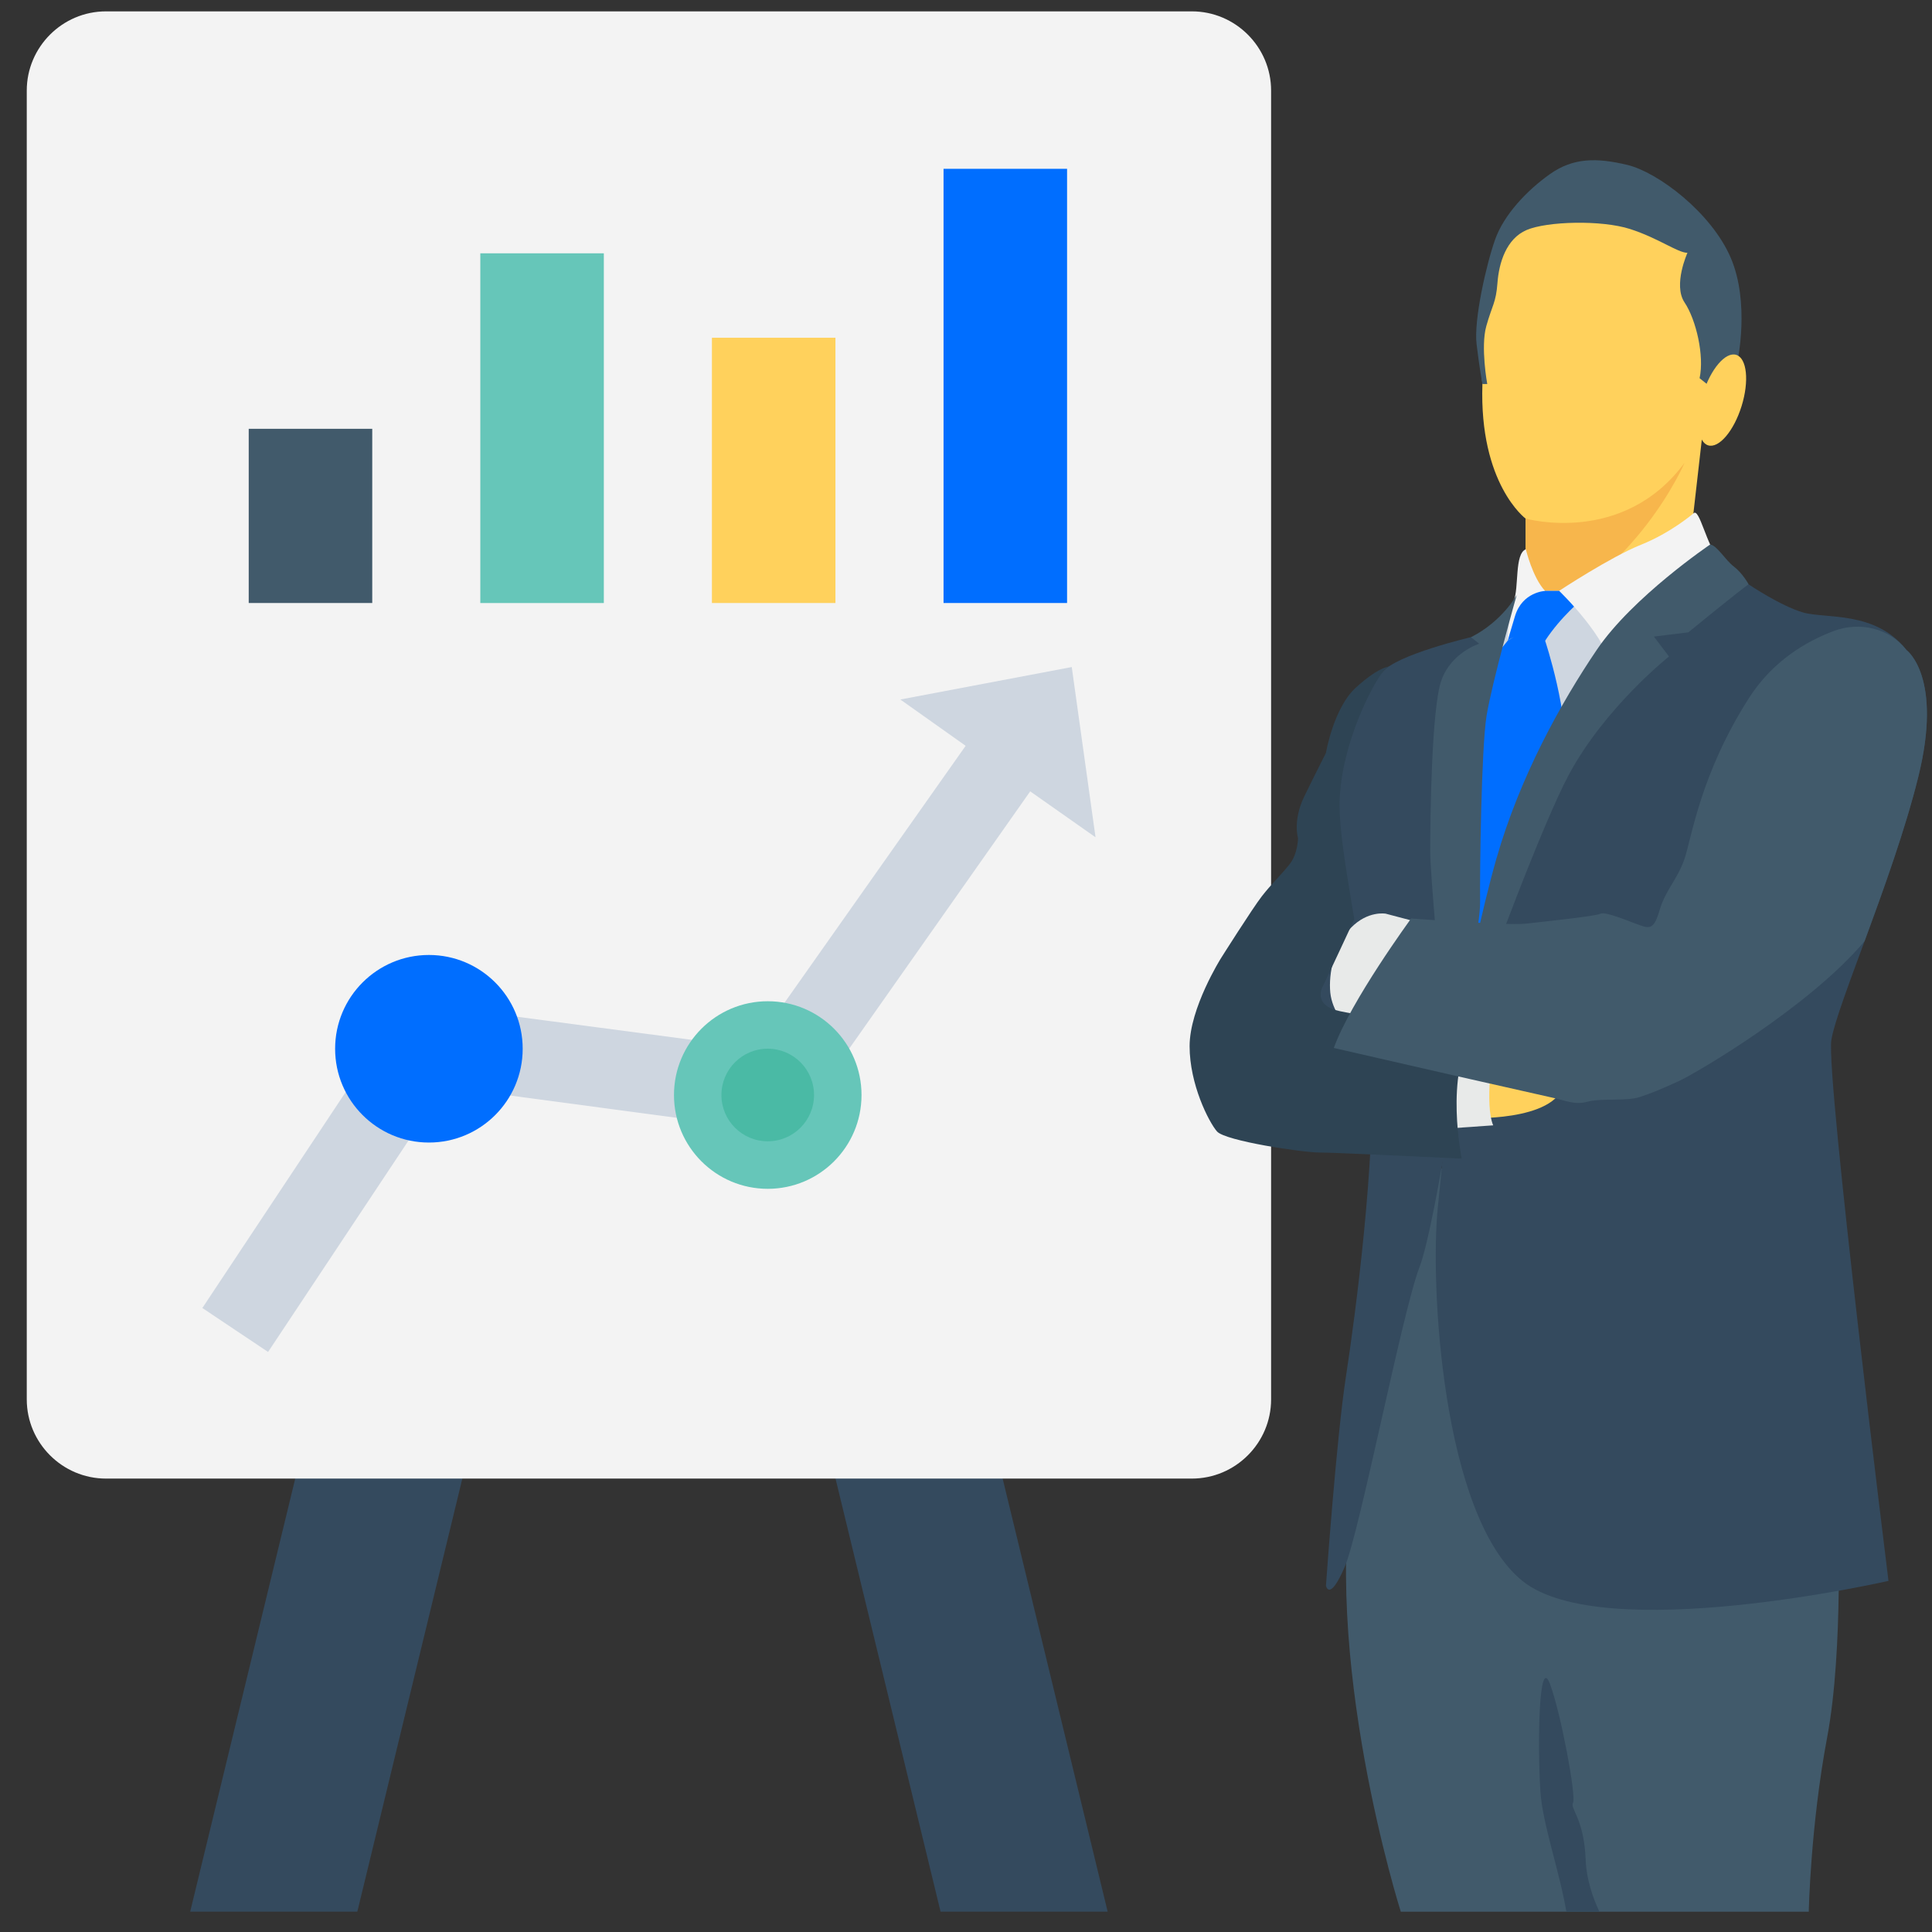 <svg width="61" height="61" viewBox="0 0 61 61" fill="none" xmlns="http://www.w3.org/2000/svg">
<rect x="0" y="0" width="61" height="61" fill="#333333" stroke="none"/>
<path d="M9.695 45.145L6.005 60.358H11.282L14.971 45.145H9.695Z" fill="#344A5E"/>
<path d="M31.284 45.145H26.007L29.697 60.358H34.973L31.284 45.145Z" fill="#344A5E"/>
<path d="M40.133 2.859V44.184C40.133 45.559 39.008 46.684 37.633 46.684H3.345C1.971 46.684 0.845 45.559 0.845 44.184V2.859C0.845 1.484 1.97 0.359 3.345 0.359H37.633C39.008 0.359 40.133 1.484 40.133 2.859Z" fill="#F3F3F3"/>
<path d="M34.59 26.436L32.527 24.986L24.939 35.773L14.027 34.311L8.464 42.686L6.389 41.298L12.802 31.636L23.764 33.086L30.489 23.548L28.427 22.086L33.839 21.061L34.59 26.436Z" fill="#CED6E0"/>
<path d="M13.542 36.074C15.177 36.074 16.503 34.748 16.503 33.113C16.503 31.478 15.177 30.152 13.542 30.152C11.907 30.152 10.581 31.478 10.581 33.113C10.581 34.748 11.907 36.074 13.542 36.074Z" fill="#006EFF"/>
<path d="M13.542 34.575C14.349 34.575 15.004 33.92 15.004 33.112C15.004 32.305 14.349 31.65 13.542 31.65C12.734 31.65 12.08 32.305 12.08 33.112C12.08 33.92 12.734 34.575 13.542 34.575Z" fill="#006EFF"/>
<path d="M27.201 34.574C27.201 36.209 25.876 37.535 24.241 37.535C22.605 37.535 21.28 36.209 21.28 34.574C21.28 32.939 22.605 31.613 24.241 31.613C25.876 31.613 27.201 32.939 27.201 34.574Z" fill="#66C6B9"/>
<path d="M25.702 34.573C25.702 35.38 25.047 36.035 24.24 36.035C23.432 36.035 22.778 35.38 22.778 34.573C22.778 33.766 23.433 33.111 24.24 33.111C25.047 33.111 25.702 33.766 25.702 34.573Z" fill="#4ABAA5"/>
<path d="M11.753 13.539H7.853V19.039H11.753V13.539Z" fill="#415A6B"/>
<path d="M19.065 7.998H15.165V19.04H19.065V7.998Z" fill="#66C6B9"/>
<path d="M26.378 10.664H22.478V19.039H26.378V10.664Z" fill="#FFD15C"/>
<path d="M33.691 5.33H29.791V19.039H33.691V5.33Z" fill="#006EFF"/>
<path d="M42.868 21.951L43.843 21.047H44.442L43.913 30.741L41.006 29.42C41.006 29.42 42.052 22.81 42.868 21.951Z" fill="#344A5E"/>
<path d="M44.33 30.582C44.33 31.915 43.586 32.994 42.668 32.994C41.75 32.994 41.006 31.914 41.006 30.582C41.006 29.25 41.75 28.17 42.668 28.17C43.586 28.17 44.33 29.25 44.33 30.582Z" fill="#344A5E"/>
<path d="M57.691 54.847C57.164 57.645 57.109 60.359 57.109 60.359H44.228C44.228 60.359 41.653 52.243 42.786 46.203C43.923 40.163 45.003 36.84 45.003 36.84L54.783 37.837L58.024 47.754C58.024 47.754 58.216 52.048 57.691 54.847Z" fill="#415A6B"/>
<path d="M47.023 19.994L46.443 20.118C46.443 20.118 44.072 20.672 43.657 21.218C43.242 21.764 42.214 23.822 42.302 25.667C42.389 27.513 43.176 30.55 43.307 33.567C43.439 36.583 42.805 41.457 42.498 43.446C42.192 45.435 41.865 50.068 41.865 50.068C41.865 50.068 41.974 50.593 42.455 49.478C42.935 48.364 44.27 41.435 44.816 40.015C45.361 38.594 46.346 31.643 46.346 31.643C46.346 31.643 46.091 23.688 46.524 21.983C46.957 20.279 47.023 19.994 47.023 19.994Z" fill="#344A5E"/>
<path d="M42.492 32.378C42.492 32.378 42.062 31.933 42.002 31.34C41.943 30.747 42.121 29.841 42.655 29.293C43.189 28.744 43.752 28.848 43.752 28.848L44.82 29.13L42.492 32.378Z" fill="#E8EAE9"/>
<path d="M53.801 13.276L53.432 16.513L48.17 20.625V16.375C48.17 16.375 46.698 15.286 46.805 12.125C46.805 12.125 46.637 10.361 46.959 9.149C47.281 7.937 47.725 6.833 48.769 6.418C49.812 6.004 52.849 6.817 53.478 7.354C54.107 7.892 54.783 11.941 53.801 13.276Z" fill="#FFD15C"/>
<path d="M53.662 11.941L53.892 12.125L54.859 11.403C54.859 11.403 55.258 9.562 54.644 8.136C54.031 6.709 52.343 5.436 51.377 5.206C50.41 4.976 49.674 4.976 48.937 5.497C48.201 6.018 47.48 6.786 47.204 7.568C46.928 8.35 46.529 10.099 46.621 10.867C46.713 11.634 46.805 12.125 46.805 12.125H46.958C46.958 12.125 46.743 10.959 46.927 10.299C47.111 9.639 47.234 9.562 47.28 8.934C47.326 8.305 47.556 7.538 48.201 7.262C48.845 6.986 50.563 6.94 51.468 7.231C52.373 7.523 52.972 7.982 53.279 7.982C53.279 7.982 52.819 8.995 53.186 9.547C53.555 10.1 53.816 11.235 53.662 11.941Z" fill="#415A6B"/>
<path d="M54.988 12.822C54.743 13.611 54.27 14.165 53.932 14.061C53.594 13.956 53.518 13.231 53.763 12.443C54.008 11.654 54.48 11.099 54.818 11.204C55.157 11.309 55.233 12.034 54.988 12.822Z" fill="#FFD15C"/>
<path d="M48.171 16.373V19.559C51.679 18.154 53.187 14.613 53.187 14.613C51.242 17.245 48.171 16.373 48.171 16.373Z" fill="#F7B64C"/>
<path d="M48.168 18.256L48.785 18.655H49.228L51.89 19.018L48.193 27.526L45.987 32.714L46.212 21.991L48.168 18.256Z" fill="#CED6E0"/>
<path d="M48.785 20.23C48.785 20.23 49.56 22.544 49.427 24.176C49.295 25.808 46.826 30.743 46.826 30.743L45.526 26.737C45.526 26.737 46.245 21.928 46.264 21.892C46.283 21.855 47.602 20.23 47.602 20.23L48.657 19.561L48.785 20.144" fill="#006EFF"/>
<path d="M49.975 18.904C49.975 18.904 49.278 19.47 48.785 20.23C48.785 20.23 48.133 19.841 47.601 20.23C47.601 20.23 47.859 18.933 48.082 18.68C48.306 18.426 48.785 18.656 48.785 18.656H49.227L49.975 18.904Z" fill="#006EFF"/>
<path d="M53.467 16.21C53.467 16.21 52.762 16.82 51.806 17.202C50.851 17.584 49.227 18.655 49.227 18.655C49.227 18.655 50.83 20.195 50.894 21.213C50.957 22.232 50.957 22.232 50.957 22.232L54.296 17.69C53.884 17.252 53.657 16.006 53.467 16.21Z" fill="#F3F3F3"/>
<path d="M55.212 18.451C55.212 18.451 56.204 19.123 56.92 19.335C57.637 19.547 59.217 19.27 60.195 20.525C60.195 20.525 61.354 21.358 60.566 24.533C59.779 27.709 58 31.723 57.822 32.841C57.645 33.959 59.626 49.914 59.626 49.914C59.626 49.914 50.607 51.972 48.066 49.914C45.526 47.856 45.144 40.514 45.399 38.1C45.653 35.686 45.723 34.143 45.723 34.143C45.723 34.143 47.457 27.099 48.346 24.99C49.235 22.881 52.563 18.766 52.563 18.766L55.212 18.451Z" fill="#344A5E"/>
<path d="M46.522 35.302C46.522 35.302 49.545 35.397 49.392 33.93C49.24 32.463 47.426 32.4 47.426 32.4L45.527 33.568L46.522 35.302Z" fill="#FFD15C"/>
<path d="M47.145 33.14C47.145 33.14 46.866 34.86 47.145 35.531L43.406 35.793L43.836 32.9L47.145 33.14Z" fill="#E8EAE9"/>
<path d="M46.152 36.581C46.152 36.581 45.923 36.569 45.569 36.554C44.987 36.527 44.066 36.484 43.261 36.448C42.517 36.414 41.868 36.39 41.672 36.39C41.136 36.39 38.682 36.024 38.423 35.722C38.164 35.421 37.56 34.238 37.56 33.031C37.56 31.826 38.551 30.253 38.551 30.253C38.551 30.253 39.542 28.683 39.843 28.295C40.145 27.908 40.426 27.649 40.703 27.305C40.983 26.963 40.983 26.463 40.983 26.463C40.983 26.463 40.812 25.905 41.178 25.152C41.544 24.399 41.864 23.774 41.864 23.774C41.864 23.774 42.102 22.354 42.812 21.707C43.483 21.098 43.806 21.052 43.843 21.049C43.761 21.107 43.697 21.162 43.654 21.22C43.239 21.765 42.212 23.823 42.3 25.668C42.339 26.555 42.544 27.72 42.76 29.021V29.024C42.76 29.024 41.888 30.899 41.757 31.159C41.629 31.418 41.672 31.741 42.163 31.891C42.3 31.933 42.693 32.004 43.193 32.083C44.187 32.238 45.599 32.433 46.214 32.516C46.406 32.543 46.522 32.558 46.522 32.558C45.603 33.935 46.152 36.581 46.152 36.581Z" fill="#2E4454"/>
<path d="M46.227 32.739C47.056 30.452 48.7 26.019 49.533 24.462C50.677 22.328 52.696 20.728 52.696 20.728L52.22 20.099L53.306 19.965C53.306 19.965 55.04 18.546 55.211 18.45C55.211 18.45 55.021 18.098 54.744 17.888C54.468 17.678 54.208 17.213 53.995 17.193C53.995 17.193 51.545 18.848 50.416 20.517C49.287 22.184 47.989 24.52 47.247 27.111C46.768 28.781 46.273 31.216 45.982 32.738H46.227V32.739Z" fill="#415A6B"/>
<path d="M48.176 17.342C48.176 17.342 48.39 18.243 48.785 18.658C48.785 18.658 48.064 18.684 47.832 19.458C47.601 20.232 47.601 20.232 47.601 20.232C47.601 20.232 47.621 19.399 47.793 18.975C47.965 18.552 47.813 17.487 48.176 17.342Z" fill="#F3F3F3"/>
<path d="M45.985 32.899C46.287 31.438 46.741 29.132 46.732 28.495C46.719 27.542 46.77 23.63 46.936 22.601C47.101 21.572 47.888 18.785 47.888 18.785C47.888 18.785 47.435 19.618 46.443 20.119L46.705 20.325C46.705 20.325 45.83 20.594 45.513 21.471C45.195 22.347 45.157 25.879 45.157 26.882C45.157 27.624 45.478 31.019 45.636 32.899H45.985Z" fill="#415A6B"/>
<path d="M60.566 24.533C60.152 26.209 59.457 28.121 58.871 29.716L58.868 29.719C57.131 31.783 53.569 33.877 52.988 34.143C52.405 34.405 52.173 34.506 51.762 34.64C51.35 34.774 50.57 34.667 50.131 34.783C49.689 34.902 49.433 34.738 48.939 34.64C48.714 34.591 47.271 34.265 45.774 33.926C43.985 33.518 42.113 33.088 42.113 33.088C42.65 31.6 44.555 29 44.555 29C44.555 29 45.946 29.106 47.033 29.152C47.549 29.177 47.994 29.183 48.195 29.161C48.814 29.091 50.363 28.93 50.531 28.85C50.698 28.771 51.43 29.091 51.762 29.207C52.094 29.323 52.222 29.347 52.405 28.719C52.592 28.094 52.963 27.768 53.186 27.116C53.408 26.466 53.686 24.445 55.213 22.052C55.965 20.871 57.025 20.249 57.904 19.921C58.713 19.619 59.648 19.832 60.183 20.51C60.187 20.515 60.191 20.519 60.194 20.524C60.194 20.524 61.353 21.356 60.566 24.533Z" fill="#415A6B"/>
<path d="M50.499 60.36H49.456C49.24 59.082 48.703 57.585 48.636 56.567C48.539 55.036 48.587 52.231 48.938 53.167C49.289 54.106 49.77 56.719 49.667 56.917C49.563 57.113 50.018 57.408 50.066 58.741C50.091 59.332 50.286 59.908 50.499 60.36Z" fill="#344A5E"/>
</svg>
